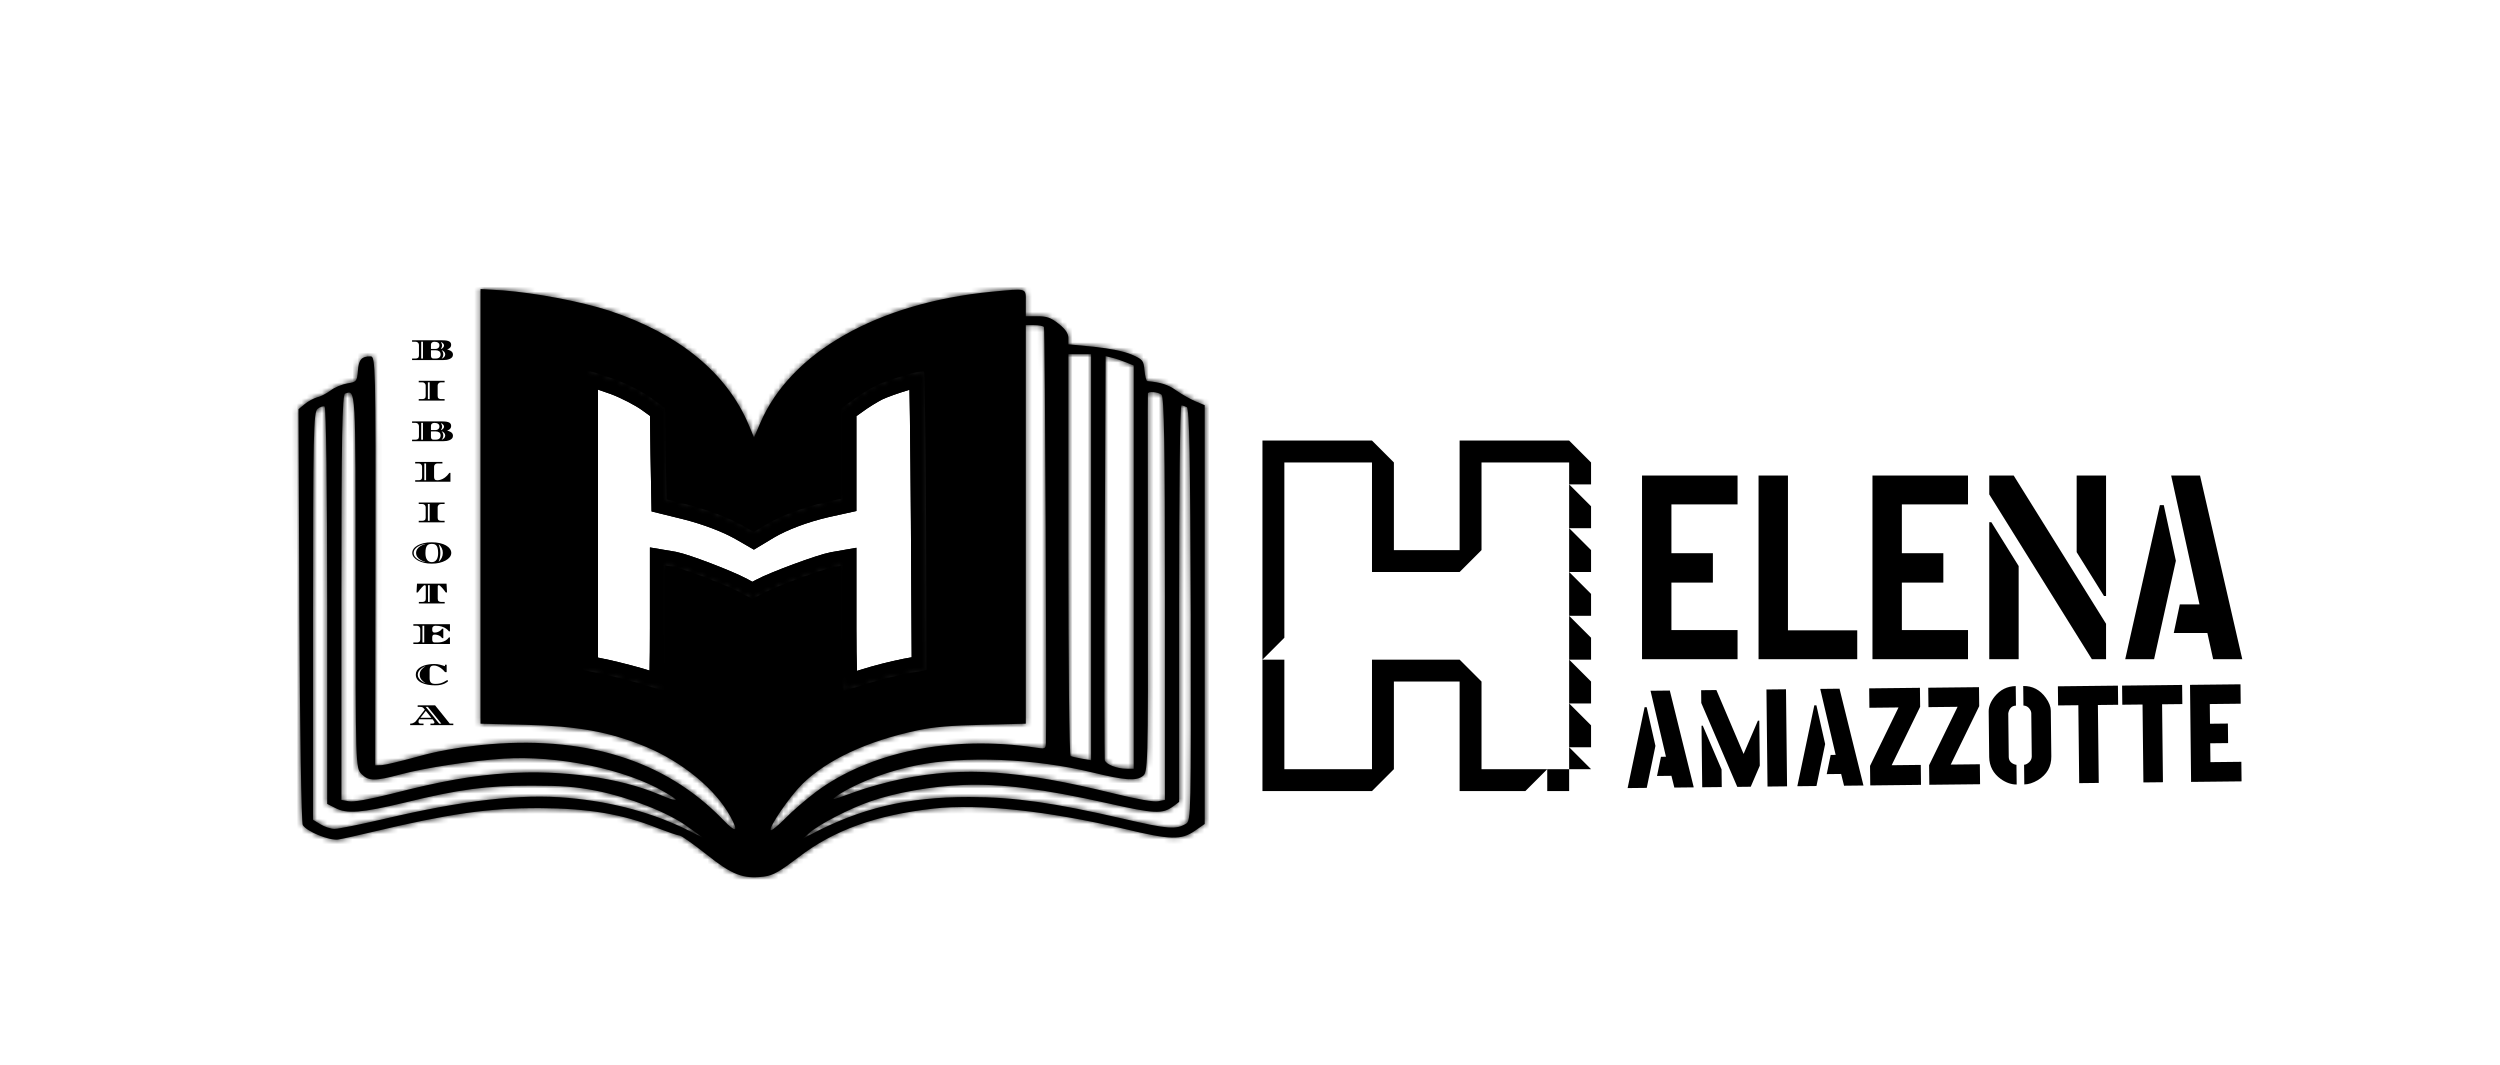 <svg width="493" height="210" viewBox="0 0 493 210" fill="none" xmlns="http://www.w3.org/2000/svg">
<mask id="path-1-inside-1_212_4" fill="white">
<path d="M94.762 99.855V142.709L103.611 142.929C113.915 143.193 120.075 144.292 127.187 147.193C134.467 150.182 141.075 155.588 144.043 161.038C145.723 164.115 145.163 164.335 142.587 161.653C131.107 149.786 115.035 144.863 94.762 146.929C90.002 147.456 85.97 148.16 82.162 149.259C79.082 150.094 76.002 150.841 75.274 150.885L73.986 150.929L74.042 110.579C74.098 72.164 74.042 70.274 73.09 70.274C71.298 70.274 70.738 70.889 70.57 73.131C70.402 75.197 70.29 75.329 68.554 75.592C67.49 75.768 65.978 76.383 65.194 76.999C64.354 77.614 63.178 78.23 62.506 78.361C61.89 78.537 60.77 79.109 60.098 79.68L58.866 80.691L59.034 121.304C59.146 143.632 59.426 162.269 59.706 162.708C60.49 163.983 64.914 165.785 66.65 165.565C67.49 165.433 70.458 164.774 73.202 164.115C88.714 160.423 96.442 159.324 106.523 159.368C115.987 159.412 122.819 160.555 129.483 163.236C131.667 164.071 133.683 164.774 134.019 164.774C134.355 164.774 136.707 166.444 139.283 168.466C144.323 172.51 146.563 173.389 150.651 172.862C152.443 172.642 153.731 171.895 157.54 168.994C164.484 163.675 172.772 160.73 184.084 159.456C193.044 158.445 206.596 159.895 221.717 163.456C230.845 165.653 232.917 165.697 235.605 163.851L237.565 162.489V121.172V79.9L235.773 79.153C234.821 78.757 233.085 77.79 231.965 76.999C230.285 75.812 228.941 75.416 226.253 75.153C226.029 75.109 225.805 74.186 225.693 73.043C225.525 71.065 225.357 70.889 223.173 69.922C221.605 69.263 218.973 68.736 215.725 68.384L210.685 67.9V66.626C210.685 65.747 210.069 64.868 208.78 63.857C207.212 62.626 206.428 62.362 204.58 62.362H202.284V59.725C202.284 56.692 202.788 56.868 195.564 57.527C173.052 59.725 155.915 69.439 149.923 83.416L148.691 86.273L147.683 83.856C143.371 73.57 133.963 65.835 120.131 61.264C114.587 59.461 105.571 57.747 99.13 57.264L94.762 57V99.855ZM205.868 64.472C206.092 64.736 206.428 141.918 206.26 146.489C206.204 147.676 206.148 147.72 204.132 147.412C187.612 144.951 171.54 148.248 160.9 156.159C158.94 157.654 156.195 159.983 154.851 161.39C153.451 162.796 152.163 163.851 151.995 163.719C151.491 163.28 155.635 157.17 158.212 154.621C163.084 149.83 170.98 146.138 180.948 144.028C183.972 143.369 187.668 143.061 193.772 142.929L202.284 142.709V103.415V64.121H203.908C204.86 64.121 205.7 64.296 205.868 64.472ZM215.165 109.876V149.918L213.373 149.61C212.365 149.434 211.357 149.215 211.133 149.083C210.853 148.995 210.685 131.106 210.685 109.349V69.834H212.925H215.165V109.876ZM222.053 71.461L223.565 72.076V111.81V151.588H222.165C220.261 151.588 218.077 150.753 217.853 149.874C217.797 149.478 217.741 131.413 217.853 109.7L218.021 70.23L219.253 70.538C219.925 70.669 221.157 71.109 222.053 71.461ZM121.475 74.889C123.715 75.724 126.795 77.306 128.363 78.449L131.163 80.471L131.275 89.482L131.443 98.492L135.363 99.459C139.731 100.558 143.931 102.184 146.731 103.811L148.635 104.909L151.043 103.459C154.011 101.701 158.324 100.074 162.692 99.064L165.884 98.36V89.438V80.515L168.292 78.801C169.58 77.834 171.54 76.647 172.66 76.076C175.236 74.845 182.012 72.823 182.236 73.263C182.348 73.439 182.516 86.757 182.628 102.844L182.796 132.117L178.708 132.864C176.412 133.303 172.828 134.226 170.644 134.93C168.516 135.633 166.556 136.204 166.332 136.204C166.052 136.204 165.884 130.666 165.884 123.897V111.59L164.372 111.854C162.188 112.25 153.003 115.634 150.483 116.997L148.355 118.139L145.947 116.821C143.147 115.326 134.971 112.206 132.731 111.766L131.163 111.502V123.853C131.163 130.666 131.051 136.204 130.883 136.204C130.715 136.204 129.147 135.721 127.355 135.149C125.619 134.578 122.091 133.655 119.571 133.084L114.923 132.117V102.492V72.867L116.211 73.131C116.883 73.307 119.291 74.098 121.475 74.889ZM70.122 114.403C70.122 151.236 70.122 151.456 71.298 152.643C72.698 154.049 73.874 154.093 79.082 152.687C83.842 151.412 93.082 150.006 99.242 149.61C109.939 148.907 123.323 151.676 130.995 156.159C134.411 158.137 133.963 158.313 129.931 156.643C122.091 153.346 110.947 151.808 100.25 152.467C93.306 152.907 87.09 154.006 77.29 156.511C72.53 157.698 69.73 158.181 68.778 158.005L67.322 157.742V117.788C67.322 86.229 67.49 77.79 68.05 77.614C70.178 76.911 70.122 76.032 70.122 114.403ZM229.053 77.834C229.557 78.23 229.725 87.767 229.725 118.051V157.742L228.381 158.005C227.541 158.181 224.293 157.61 219.813 156.511C200.884 151.852 190.244 151.105 177.812 153.61C175.012 154.181 170.868 155.324 168.628 156.159C166.388 156.994 164.428 157.654 164.372 157.566C164.26 157.478 165.044 156.906 166.052 156.291C169.916 154.006 175.404 151.984 180.724 150.929C190.3 148.995 204.076 149.566 215.445 152.335C221.829 153.874 223.957 154.049 225.301 153.082C226.365 152.335 226.421 151.676 226.365 115.151C226.365 94.712 226.309 77.834 226.365 77.614C226.365 77.131 228.325 77.263 229.053 77.834ZM64.522 119.458V158.533L66.09 159.324C68.386 160.555 71.354 160.291 79.642 158.313C90.562 155.632 95.994 154.929 104.843 154.929C110.779 154.929 113.467 155.148 117.387 155.896C124.107 157.214 131.835 160.247 135.643 163.06L138.723 165.258L136.203 163.983C129.147 160.379 120.971 158.137 112.067 157.346C102.658 156.511 91.514 157.786 75.61 161.522C71.074 162.576 66.762 163.456 65.978 163.456C65.25 163.456 64.018 163.06 63.178 162.532L61.722 161.653V121.48C61.722 85.482 61.834 81.262 62.618 80.647C63.066 80.251 63.738 80.032 64.018 80.163C64.298 80.339 64.522 96.207 64.522 119.458ZM234.037 80.295C234.541 80.559 234.709 90.229 234.821 121.26C234.877 160.379 234.877 161.873 233.869 162.445C231.853 163.631 230.341 163.499 221.605 161.478C207.884 158.313 200.044 157.17 191.084 157.17C178.876 157.17 169.692 159.368 159.724 164.642L158.324 165.389L159.724 164.159C161.572 162.532 167.62 159.412 171.596 158.049C176.636 156.291 183.636 155.06 189.964 154.797C197.356 154.489 205.812 155.588 218.413 158.401C227.765 160.511 229.221 160.555 231.349 159.016L232.525 158.137V119.062C232.525 97.525 232.693 79.944 232.973 79.944C233.197 79.944 233.645 80.12 234.037 80.295Z"/>
<path d="M121.475 74.889C123.715 75.724 126.795 77.306 128.363 78.449L131.163 80.471L131.275 89.482L131.443 98.492L135.363 99.459C139.731 100.558 143.931 102.184 146.731 103.811L148.635 104.909L151.043 103.459C154.011 101.701 158.324 100.074 162.692 99.064L165.884 98.36V89.438V80.515L168.292 78.801C169.58 77.834 171.54 76.647 172.66 76.076C175.236 74.845 182.012 72.823 182.236 73.263C182.348 73.439 182.516 86.757 182.628 102.844L182.796 132.117L178.708 132.864C176.412 133.303 172.828 134.226 170.644 134.93C168.516 135.633 166.556 136.204 166.332 136.204C166.052 136.204 165.884 130.666 165.884 123.897V111.59L164.372 111.854C162.188 112.25 153.003 115.634 150.483 116.997L148.355 118.139L145.947 116.821C143.147 115.326 134.971 112.206 132.731 111.766L131.163 111.502V123.853C131.163 130.666 131.051 136.204 130.883 136.204C130.715 136.204 129.147 135.721 127.355 135.149C125.619 134.578 122.091 133.655 119.571 133.084L114.923 132.117V102.492V72.867L116.211 73.131C116.883 73.307 119.291 74.098 121.475 74.889Z"/>
</mask>
<path d="M94.762 99.855V142.709L103.611 142.929C113.915 143.193 120.075 144.292 127.187 147.193C134.467 150.182 141.075 155.588 144.043 161.038C145.723 164.115 145.163 164.335 142.587 161.653C131.107 149.786 115.035 144.863 94.762 146.929C90.002 147.456 85.97 148.16 82.162 149.259C79.082 150.094 76.002 150.841 75.274 150.885L73.986 150.929L74.042 110.579C74.098 72.164 74.042 70.274 73.09 70.274C71.298 70.274 70.738 70.889 70.57 73.131C70.402 75.197 70.29 75.329 68.554 75.592C67.49 75.768 65.978 76.383 65.194 76.999C64.354 77.614 63.178 78.23 62.506 78.361C61.89 78.537 60.77 79.109 60.098 79.68L58.866 80.691L59.034 121.304C59.146 143.632 59.426 162.269 59.706 162.708C60.49 163.983 64.914 165.785 66.65 165.565C67.49 165.433 70.458 164.774 73.202 164.115C88.714 160.423 96.442 159.324 106.523 159.368C115.987 159.412 122.819 160.555 129.483 163.236C131.667 164.071 133.683 164.774 134.019 164.774C134.355 164.774 136.707 166.444 139.283 168.466C144.323 172.51 146.563 173.389 150.651 172.862C152.443 172.642 153.731 171.895 157.54 168.994C164.484 163.675 172.772 160.73 184.084 159.456C193.044 158.445 206.596 159.895 221.717 163.456C230.845 165.653 232.917 165.697 235.605 163.851L237.565 162.489V121.172V79.9L235.773 79.153C234.821 78.757 233.085 77.79 231.965 76.999C230.285 75.812 228.941 75.416 226.253 75.153C226.029 75.109 225.805 74.186 225.693 73.043C225.525 71.065 225.357 70.889 223.173 69.922C221.605 69.263 218.973 68.736 215.725 68.384L210.685 67.9V66.626C210.685 65.747 210.069 64.868 208.78 63.857C207.212 62.626 206.428 62.362 204.58 62.362H202.284V59.725C202.284 56.692 202.788 56.868 195.564 57.527C173.052 59.725 155.915 69.439 149.923 83.416L148.691 86.273L147.683 83.856C143.371 73.57 133.963 65.835 120.131 61.264C114.587 59.461 105.571 57.747 99.13 57.264L94.762 57V99.855ZM205.868 64.472C206.092 64.736 206.428 141.918 206.26 146.489C206.204 147.676 206.148 147.72 204.132 147.412C187.612 144.951 171.54 148.248 160.9 156.159C158.94 157.654 156.195 159.983 154.851 161.39C153.451 162.796 152.163 163.851 151.995 163.719C151.491 163.28 155.635 157.17 158.212 154.621C163.084 149.83 170.98 146.138 180.948 144.028C183.972 143.369 187.668 143.061 193.772 142.929L202.284 142.709V103.415V64.121H203.908C204.86 64.121 205.7 64.296 205.868 64.472ZM215.165 109.876V149.918L213.373 149.61C212.365 149.434 211.357 149.215 211.133 149.083C210.853 148.995 210.685 131.106 210.685 109.349V69.834H212.925H215.165V109.876ZM222.053 71.461L223.565 72.076V111.81V151.588H222.165C220.261 151.588 218.077 150.753 217.853 149.874C217.797 149.478 217.741 131.413 217.853 109.7L218.021 70.23L219.253 70.538C219.925 70.669 221.157 71.109 222.053 71.461ZM121.475 74.889C123.715 75.724 126.795 77.306 128.363 78.449L131.163 80.471L131.275 89.482L131.443 98.492L135.363 99.459C139.731 100.558 143.931 102.184 146.731 103.811L148.635 104.909L151.043 103.459C154.011 101.701 158.324 100.074 162.692 99.064L165.884 98.36V89.438V80.515L168.292 78.801C169.58 77.834 171.54 76.647 172.66 76.076C175.236 74.845 182.012 72.823 182.236 73.263C182.348 73.439 182.516 86.757 182.628 102.844L182.796 132.117L178.708 132.864C176.412 133.303 172.828 134.226 170.644 134.93C168.516 135.633 166.556 136.204 166.332 136.204C166.052 136.204 165.884 130.666 165.884 123.897V111.59L164.372 111.854C162.188 112.25 153.003 115.634 150.483 116.997L148.355 118.139L145.947 116.821C143.147 115.326 134.971 112.206 132.731 111.766L131.163 111.502V123.853C131.163 130.666 131.051 136.204 130.883 136.204C130.715 136.204 129.147 135.721 127.355 135.149C125.619 134.578 122.091 133.655 119.571 133.084L114.923 132.117V102.492V72.867L116.211 73.131C116.883 73.307 119.291 74.098 121.475 74.889ZM70.122 114.403C70.122 151.236 70.122 151.456 71.298 152.643C72.698 154.049 73.874 154.093 79.082 152.687C83.842 151.412 93.082 150.006 99.242 149.61C109.939 148.907 123.323 151.676 130.995 156.159C134.411 158.137 133.963 158.313 129.931 156.643C122.091 153.346 110.947 151.808 100.25 152.467C93.306 152.907 87.09 154.006 77.29 156.511C72.53 157.698 69.73 158.181 68.778 158.005L67.322 157.742V117.788C67.322 86.229 67.49 77.79 68.05 77.614C70.178 76.911 70.122 76.032 70.122 114.403ZM229.053 77.834C229.557 78.23 229.725 87.767 229.725 118.051V157.742L228.381 158.005C227.541 158.181 224.293 157.61 219.813 156.511C200.884 151.852 190.244 151.105 177.812 153.61C175.012 154.181 170.868 155.324 168.628 156.159C166.388 156.994 164.428 157.654 164.372 157.566C164.26 157.478 165.044 156.906 166.052 156.291C169.916 154.006 175.404 151.984 180.724 150.929C190.3 148.995 204.076 149.566 215.445 152.335C221.829 153.874 223.957 154.049 225.301 153.082C226.365 152.335 226.421 151.676 226.365 115.151C226.365 94.712 226.309 77.834 226.365 77.614C226.365 77.131 228.325 77.263 229.053 77.834ZM64.522 119.458V158.533L66.09 159.324C68.386 160.555 71.354 160.291 79.642 158.313C90.562 155.632 95.994 154.929 104.843 154.929C110.779 154.929 113.467 155.148 117.387 155.896C124.107 157.214 131.835 160.247 135.643 163.06L138.723 165.258L136.203 163.983C129.147 160.379 120.971 158.137 112.067 157.346C102.658 156.511 91.514 157.786 75.61 161.522C71.074 162.576 66.762 163.456 65.978 163.456C65.25 163.456 64.018 163.06 63.178 162.532L61.722 161.653V121.48C61.722 85.482 61.834 81.262 62.618 80.647C63.066 80.251 63.738 80.032 64.018 80.163C64.298 80.339 64.522 96.207 64.522 119.458ZM234.037 80.295C234.541 80.559 234.709 90.229 234.821 121.26C234.877 160.379 234.877 161.873 233.869 162.445C231.853 163.631 230.341 163.499 221.605 161.478C207.884 158.313 200.044 157.17 191.084 157.17C178.876 157.17 169.692 159.368 159.724 164.642L158.324 165.389L159.724 164.159C161.572 162.532 167.62 159.412 171.596 158.049C176.636 156.291 183.636 155.06 189.964 154.797C197.356 154.489 205.812 155.588 218.413 158.401C227.765 160.511 229.221 160.555 231.349 159.016L232.525 158.137V119.062C232.525 97.525 232.693 79.944 232.973 79.944C233.197 79.944 233.645 80.12 234.037 80.295Z" fill="black"/>
<path d="M94.762 99.855V142.709L103.611 142.929C113.915 143.193 120.075 144.292 127.187 147.193C134.467 150.182 141.075 155.588 144.043 161.038C145.723 164.115 145.163 164.335 142.587 161.653C131.107 149.786 115.035 144.863 94.762 146.929C90.002 147.456 85.97 148.16 82.162 149.259C79.082 150.094 76.002 150.841 75.274 150.885L73.986 150.929L74.042 110.579C74.098 72.164 74.042 70.274 73.09 70.274C71.298 70.274 70.738 70.889 70.57 73.131C70.402 75.197 70.29 75.329 68.554 75.592C67.49 75.768 65.978 76.383 65.194 76.999C64.354 77.614 63.178 78.23 62.506 78.361C61.89 78.537 60.77 79.109 60.098 79.68L58.866 80.691L59.034 121.304C59.146 143.632 59.426 162.269 59.706 162.708C60.49 163.983 64.914 165.785 66.65 165.565C67.49 165.433 70.458 164.774 73.202 164.115C88.714 160.423 96.442 159.324 106.523 159.368C115.987 159.412 122.819 160.555 129.483 163.236C131.667 164.071 133.683 164.774 134.019 164.774C134.355 164.774 136.707 166.444 139.283 168.466C144.323 172.51 146.563 173.389 150.651 172.862C152.443 172.642 153.731 171.895 157.54 168.994C164.484 163.675 172.772 160.73 184.084 159.456C193.044 158.445 206.596 159.895 221.717 163.456C230.845 165.653 232.917 165.697 235.605 163.851L237.565 162.489V121.172V79.9L235.773 79.153C234.821 78.757 233.085 77.79 231.965 76.999C230.285 75.812 228.941 75.416 226.253 75.153C226.029 75.109 225.805 74.186 225.693 73.043C225.525 71.065 225.357 70.889 223.173 69.922C221.605 69.263 218.973 68.736 215.725 68.384L210.685 67.9V66.626C210.685 65.747 210.069 64.868 208.78 63.857C207.212 62.626 206.428 62.362 204.58 62.362H202.284V59.725C202.284 56.692 202.788 56.868 195.564 57.527C173.052 59.725 155.915 69.439 149.923 83.416L148.691 86.273L147.683 83.856C143.371 73.57 133.963 65.835 120.131 61.264C114.587 59.461 105.571 57.747 99.13 57.264L94.762 57V99.855ZM205.868 64.472C206.092 64.736 206.428 141.918 206.26 146.489C206.204 147.676 206.148 147.72 204.132 147.412C187.612 144.951 171.54 148.248 160.9 156.159C158.94 157.654 156.195 159.983 154.851 161.39C153.451 162.796 152.163 163.851 151.995 163.719C151.491 163.28 155.635 157.17 158.212 154.621C163.084 149.83 170.98 146.138 180.948 144.028C183.972 143.369 187.668 143.061 193.772 142.929L202.284 142.709V103.415V64.121H203.908C204.86 64.121 205.7 64.296 205.868 64.472ZM215.165 109.876V149.918L213.373 149.61C212.365 149.434 211.357 149.215 211.133 149.083C210.853 148.995 210.685 131.106 210.685 109.349V69.834H212.925H215.165V109.876ZM222.053 71.461L223.565 72.076V111.81V151.588H222.165C220.261 151.588 218.077 150.753 217.853 149.874C217.797 149.478 217.741 131.413 217.853 109.7L218.021 70.23L219.253 70.538C219.925 70.669 221.157 71.109 222.053 71.461ZM121.475 74.889C123.715 75.724 126.795 77.306 128.363 78.449L131.163 80.471L131.275 89.482L131.443 98.492L135.363 99.459C139.731 100.558 143.931 102.184 146.731 103.811L148.635 104.909L151.043 103.459C154.011 101.701 158.324 100.074 162.692 99.064L165.884 98.36V89.438V80.515L168.292 78.801C169.58 77.834 171.54 76.647 172.66 76.076C175.236 74.845 182.012 72.823 182.236 73.263C182.348 73.439 182.516 86.757 182.628 102.844L182.796 132.117L178.708 132.864C176.412 133.303 172.828 134.226 170.644 134.93C168.516 135.633 166.556 136.204 166.332 136.204C166.052 136.204 165.884 130.666 165.884 123.897V111.59L164.372 111.854C162.188 112.25 153.003 115.634 150.483 116.997L148.355 118.139L145.947 116.821C143.147 115.326 134.971 112.206 132.731 111.766L131.163 111.502V123.853C131.163 130.666 131.051 136.204 130.883 136.204C130.715 136.204 129.147 135.721 127.355 135.149C125.619 134.578 122.091 133.655 119.571 133.084L114.923 132.117V102.492V72.867L116.211 73.131C116.883 73.307 119.291 74.098 121.475 74.889ZM70.122 114.403C70.122 151.236 70.122 151.456 71.298 152.643C72.698 154.049 73.874 154.093 79.082 152.687C83.842 151.412 93.082 150.006 99.242 149.61C109.939 148.907 123.323 151.676 130.995 156.159C134.411 158.137 133.963 158.313 129.931 156.643C122.091 153.346 110.947 151.808 100.25 152.467C93.306 152.907 87.09 154.006 77.29 156.511C72.53 157.698 69.73 158.181 68.778 158.005L67.322 157.742V117.788C67.322 86.229 67.49 77.79 68.05 77.614C70.178 76.911 70.122 76.032 70.122 114.403ZM229.053 77.834C229.557 78.23 229.725 87.767 229.725 118.051V157.742L228.381 158.005C227.541 158.181 224.293 157.61 219.813 156.511C200.884 151.852 190.244 151.105 177.812 153.61C175.012 154.181 170.868 155.324 168.628 156.159C166.388 156.994 164.428 157.654 164.372 157.566C164.26 157.478 165.044 156.906 166.052 156.291C169.916 154.006 175.404 151.984 180.724 150.929C190.3 148.995 204.076 149.566 215.445 152.335C221.829 153.874 223.957 154.049 225.301 153.082C226.365 152.335 226.421 151.676 226.365 115.151C226.365 94.712 226.309 77.834 226.365 77.614C226.365 77.131 228.325 77.263 229.053 77.834ZM64.522 119.458V158.533L66.09 159.324C68.386 160.555 71.354 160.291 79.642 158.313C90.562 155.632 95.994 154.929 104.843 154.929C110.779 154.929 113.467 155.148 117.387 155.896C124.107 157.214 131.835 160.247 135.643 163.06L138.723 165.258L136.203 163.983C129.147 160.379 120.971 158.137 112.067 157.346C102.658 156.511 91.514 157.786 75.61 161.522C71.074 162.576 66.762 163.456 65.978 163.456C65.25 163.456 64.018 163.06 63.178 162.532L61.722 161.653V121.48C61.722 85.482 61.834 81.262 62.618 80.647C63.066 80.251 63.738 80.032 64.018 80.163C64.298 80.339 64.522 96.207 64.522 119.458ZM234.037 80.295C234.541 80.559 234.709 90.229 234.821 121.26C234.877 160.379 234.877 161.873 233.869 162.445C231.853 163.631 230.341 163.499 221.605 161.478C207.884 158.313 200.044 157.17 191.084 157.17C178.876 157.17 169.692 159.368 159.724 164.642L158.324 165.389L159.724 164.159C161.572 162.532 167.62 159.412 171.596 158.049C176.636 156.291 183.636 155.06 189.964 154.797C197.356 154.489 205.812 155.588 218.413 158.401C227.765 160.511 229.221 160.555 231.349 159.016L232.525 158.137V119.062C232.525 97.525 232.693 79.944 232.973 79.944C233.197 79.944 233.645 80.12 234.037 80.295Z" stroke="black" stroke-width="6" mask="url(#path-1-inside-1_212_4)"/>
<path d="M121.475 74.889C123.715 75.724 126.795 77.306 128.363 78.449L131.163 80.471L131.275 89.482L131.443 98.492L135.363 99.459C139.731 100.558 143.931 102.184 146.731 103.811L148.635 104.909L151.043 103.459C154.011 101.701 158.324 100.074 162.692 99.064L165.884 98.36V89.438V80.515L168.292 78.801C169.58 77.834 171.54 76.647 172.66 76.076C175.236 74.845 182.012 72.823 182.236 73.263C182.348 73.439 182.516 86.757 182.628 102.844L182.796 132.117L178.708 132.864C176.412 133.303 172.828 134.226 170.644 134.93C168.516 135.633 166.556 136.204 166.332 136.204C166.052 136.204 165.884 130.666 165.884 123.897V111.59L164.372 111.854C162.188 112.25 153.003 115.634 150.483 116.997L148.355 118.139L145.947 116.821C143.147 115.326 134.971 112.206 132.731 111.766L131.163 111.502V123.853C131.163 130.666 131.051 136.204 130.883 136.204C130.715 136.204 129.147 135.721 127.355 135.149C125.619 134.578 122.091 133.655 119.571 133.084L114.923 132.117V102.492V72.867L116.211 73.131C116.883 73.307 119.291 74.098 121.475 74.889Z" stroke="black" stroke-width="6" mask="url(#path-1-inside-1_212_4)"/>
<path d="M81.26 71V70.699H81.996C82.168 70.699 82.315 70.655 82.436 70.566C82.558 70.473 82.618 70.312 82.618 70.083V68.025C82.618 67.857 82.558 67.71 82.436 67.584C82.315 67.458 82.168 67.395 81.996 67.395H81.26V67.094H86.882C87.171 67.094 87.442 67.103 87.694 67.122C87.945 67.136 88.167 67.173 88.359 67.234C88.55 67.29 88.699 67.381 88.806 67.507C88.914 67.628 88.968 67.794 88.968 68.004C88.968 68.191 88.921 68.347 88.828 68.473C88.734 68.594 88.627 68.69 88.505 68.76C88.384 68.825 88.284 68.872 88.204 68.9V68.928C88.284 68.942 88.384 68.97 88.505 69.012C88.632 69.054 88.757 69.115 88.883 69.194C89.01 69.269 89.115 69.367 89.198 69.488C89.282 69.609 89.325 69.759 89.325 69.936C89.325 70.151 89.261 70.328 89.135 70.468C89.014 70.603 88.856 70.711 88.659 70.79C88.468 70.869 88.265 70.925 88.05 70.958C87.841 70.986 87.649 71 87.477 71H81.26ZM83.059 70.699H83.409V67.395H83.059V70.699ZM84.984 68.809H85.894C86.011 68.809 86.128 68.786 86.245 68.739C86.361 68.688 86.459 68.611 86.538 68.508C86.618 68.401 86.657 68.265 86.657 68.102C86.657 67.873 86.571 67.698 86.398 67.577C86.226 67.456 85.981 67.395 85.663 67.395C85.454 67.395 85.288 67.446 85.166 67.549C85.045 67.652 84.984 67.789 84.984 67.962V68.809ZM86.98 68.83C87.143 68.765 87.281 68.667 87.392 68.536C87.509 68.405 87.567 68.272 87.567 68.137C87.567 68.002 87.509 67.869 87.392 67.738C87.281 67.607 87.143 67.512 86.98 67.451L86.951 67.472C87.017 67.565 87.07 67.67 87.112 67.787C87.159 67.899 87.183 68.016 87.183 68.137C87.183 68.254 87.159 68.37 87.112 68.487C87.07 68.604 87.017 68.709 86.951 68.802L86.98 68.83ZM87.133 70.72C87.334 70.641 87.495 70.526 87.617 70.377C87.738 70.223 87.799 70.06 87.799 69.887C87.799 69.714 87.738 69.551 87.617 69.397C87.495 69.243 87.334 69.129 87.133 69.054L87.112 69.082C87.206 69.185 87.281 69.306 87.337 69.446C87.392 69.586 87.421 69.733 87.421 69.887C87.421 70.041 87.392 70.188 87.337 70.328C87.281 70.468 87.206 70.589 87.112 70.692L87.133 70.72ZM85.46 70.699H86.007C86.137 70.699 86.27 70.676 86.406 70.629C86.541 70.582 86.655 70.501 86.749 70.384C86.842 70.263 86.888 70.097 86.888 69.887C86.888 69.598 86.795 69.39 86.609 69.264C86.427 69.138 86.205 69.075 85.944 69.075H84.984V70.111C84.984 70.284 85.019 70.426 85.09 70.538C85.159 70.645 85.283 70.699 85.46 70.699ZM82.573 79V78.699H83.315C83.488 78.699 83.635 78.655 83.756 78.566C83.882 78.473 83.945 78.312 83.945 78.083V76.025C83.945 75.857 83.882 75.71 83.756 75.584C83.635 75.458 83.488 75.395 83.315 75.395H82.573V75.094H87.676V75.395H86.934C86.761 75.395 86.612 75.458 86.486 75.584C86.365 75.71 86.304 75.857 86.304 76.025V78.083C86.304 78.312 86.365 78.473 86.486 78.566C86.612 78.655 86.761 78.699 86.934 78.699H87.676V79H82.573ZM84.379 78.699H84.736V75.395H84.379V78.699ZM81.26 87V86.699H81.996C82.168 86.699 82.315 86.655 82.436 86.566C82.558 86.473 82.618 86.312 82.618 86.083V84.025C82.618 83.857 82.558 83.71 82.436 83.584C82.315 83.458 82.168 83.395 81.996 83.395H81.26V83.094H86.882C87.171 83.094 87.442 83.103 87.694 83.122C87.945 83.136 88.167 83.173 88.359 83.234C88.55 83.29 88.699 83.381 88.806 83.507C88.914 83.628 88.968 83.794 88.968 84.004C88.968 84.191 88.921 84.347 88.828 84.473C88.734 84.594 88.627 84.69 88.505 84.76C88.384 84.825 88.284 84.872 88.204 84.9V84.928C88.284 84.942 88.384 84.97 88.505 85.012C88.632 85.054 88.757 85.115 88.883 85.194C89.01 85.269 89.115 85.367 89.198 85.488C89.282 85.609 89.325 85.759 89.325 85.936C89.325 86.151 89.261 86.328 89.135 86.468C89.014 86.603 88.856 86.711 88.659 86.79C88.468 86.869 88.265 86.925 88.05 86.958C87.841 86.986 87.649 87 87.477 87H81.26ZM83.059 86.699H83.409V83.395H83.059V86.699ZM84.984 84.809H85.894C86.011 84.809 86.128 84.786 86.245 84.739C86.361 84.688 86.459 84.611 86.538 84.508C86.618 84.401 86.657 84.265 86.657 84.102C86.657 83.873 86.571 83.698 86.398 83.577C86.226 83.456 85.981 83.395 85.663 83.395C85.454 83.395 85.288 83.446 85.166 83.549C85.045 83.652 84.984 83.789 84.984 83.962V84.809ZM86.98 84.83C87.143 84.765 87.281 84.667 87.392 84.536C87.509 84.405 87.567 84.272 87.567 84.137C87.567 84.002 87.509 83.869 87.392 83.738C87.281 83.607 87.143 83.512 86.98 83.451L86.951 83.472C87.017 83.565 87.07 83.67 87.112 83.787C87.159 83.899 87.183 84.016 87.183 84.137C87.183 84.254 87.159 84.37 87.112 84.487C87.07 84.604 87.017 84.709 86.951 84.802L86.98 84.83ZM87.133 86.72C87.334 86.641 87.495 86.526 87.617 86.377C87.738 86.223 87.799 86.06 87.799 85.887C87.799 85.714 87.738 85.551 87.617 85.397C87.495 85.243 87.334 85.129 87.133 85.054L87.112 85.082C87.206 85.185 87.281 85.306 87.337 85.446C87.392 85.586 87.421 85.733 87.421 85.887C87.421 86.041 87.392 86.188 87.337 86.328C87.281 86.468 87.206 86.589 87.112 86.692L87.133 86.72ZM85.46 86.699H86.007C86.137 86.699 86.27 86.676 86.406 86.629C86.541 86.582 86.655 86.501 86.749 86.384C86.842 86.263 86.888 86.097 86.888 85.887C86.888 85.598 86.795 85.39 86.609 85.264C86.427 85.138 86.205 85.075 85.944 85.075H84.984V86.111C84.984 86.284 85.019 86.426 85.09 86.538C85.159 86.645 85.283 86.699 85.46 86.699ZM81.876 95V94.699H82.611C82.783 94.699 82.93 94.655 83.052 94.566C83.173 94.473 83.234 94.312 83.234 94.083V92.025C83.234 91.857 83.173 91.71 83.052 91.584C82.93 91.458 82.783 91.395 82.611 91.395H81.876V91.094H87.245V91.395H86.23C86.057 91.395 85.908 91.458 85.782 91.584C85.66 91.71 85.6 91.857 85.6 92.025V94.083C85.6 94.251 85.642 94.398 85.726 94.524C85.814 94.645 85.982 94.706 86.23 94.706C86.426 94.706 86.654 94.669 86.916 94.594C87.177 94.519 87.452 94.377 87.742 94.167C88.036 93.957 88.325 93.651 88.61 93.25H88.827V95H81.876ZM83.675 94.699H84.025V91.395H83.675V94.699ZM82.573 103V102.699H83.315C83.488 102.699 83.635 102.655 83.756 102.566C83.882 102.473 83.945 102.312 83.945 102.083V100.025C83.945 99.857 83.882 99.71 83.756 99.584C83.635 99.458 83.488 99.395 83.315 99.395H82.573V99.094H87.676V99.395H86.934C86.761 99.395 86.612 99.458 86.486 99.584C86.365 99.71 86.304 99.857 86.304 100.025V102.083C86.304 102.312 86.365 102.473 86.486 102.566C86.612 102.655 86.761 102.699 86.934 102.699H87.676V103H82.573ZM84.379 102.699H84.736V99.395H84.379V102.699ZM85.147 111.154C84.615 111.154 84.115 111.1 83.648 110.993C83.186 110.881 82.778 110.729 82.424 110.538C82.073 110.342 81.798 110.118 81.597 109.866C81.397 109.609 81.296 109.334 81.296 109.04C81.296 108.751 81.385 108.48 81.562 108.228C81.745 107.971 82.004 107.747 82.34 107.556C82.675 107.365 83.079 107.215 83.55 107.108C84.026 106.996 84.558 106.94 85.147 106.94C85.734 106.94 86.264 106.996 86.736 107.108C87.212 107.215 87.615 107.365 87.947 107.556C88.282 107.747 88.539 107.971 88.716 108.228C88.898 108.48 88.99 108.751 88.99 109.04C88.99 109.334 88.889 109.609 88.689 109.866C88.493 110.118 88.217 110.342 87.862 110.538C87.513 110.729 87.104 110.881 86.638 110.993C86.175 111.1 85.678 111.154 85.147 111.154ZM83.831 110.846L83.844 110.797C83.499 110.704 83.191 110.573 82.921 110.405C82.65 110.237 82.438 110.039 82.284 109.81C82.129 109.577 82.052 109.322 82.052 109.047C82.052 108.762 82.129 108.506 82.284 108.277C82.438 108.048 82.65 107.85 82.921 107.682C83.191 107.514 83.501 107.383 83.852 107.29L83.838 107.248C83.399 107.337 83.009 107.467 82.668 107.64C82.328 107.813 82.059 108.018 81.864 108.256C81.672 108.489 81.576 108.751 81.576 109.04C81.576 109.329 81.672 109.593 81.864 109.831C82.059 110.069 82.326 110.274 82.662 110.447C83.002 110.62 83.392 110.753 83.831 110.846ZM85.147 110.853C85.543 110.853 85.851 110.701 86.07 110.398C86.29 110.095 86.4 109.647 86.4 109.054C86.4 108.657 86.362 108.326 86.287 108.06C86.218 107.789 86.091 107.586 85.909 107.451C85.732 107.316 85.478 107.248 85.147 107.248C84.82 107.248 84.566 107.316 84.383 107.451C84.201 107.586 84.073 107.789 83.999 108.06C83.928 108.326 83.894 108.657 83.894 109.054C83.894 109.647 84.003 110.095 84.222 110.398C84.442 110.701 84.75 110.853 85.147 110.853ZM86.532 110.755C86.775 110.55 86.966 110.3 87.106 110.006C87.251 109.707 87.323 109.385 87.323 109.04C87.323 108.699 87.254 108.382 87.114 108.088C86.974 107.794 86.782 107.544 86.54 107.339L86.511 107.36C86.614 107.617 86.694 107.887 86.749 108.172C86.81 108.452 86.841 108.744 86.841 109.047C86.841 109.346 86.81 109.637 86.749 109.922C86.694 110.202 86.612 110.473 86.504 110.734L86.532 110.755ZM82.597 119V118.699H83.339C83.512 118.699 83.659 118.652 83.78 118.559C83.901 118.466 83.962 118.305 83.962 118.076V115.668C83.962 115.589 83.946 115.523 83.913 115.472C83.885 115.421 83.836 115.395 83.766 115.395C83.691 115.395 83.596 115.444 83.479 115.542C83.367 115.635 83.248 115.754 83.122 115.899C82.996 116.039 82.877 116.181 82.765 116.326C82.653 116.471 82.562 116.592 82.492 116.69C82.422 116.783 82.387 116.83 82.387 116.83H82.135L82.233 115.094H88.057L88.155 116.83H87.903C87.903 116.83 87.868 116.783 87.798 116.69C87.728 116.592 87.637 116.471 87.525 116.326C87.413 116.181 87.294 116.039 87.168 115.899C87.042 115.754 86.921 115.635 86.804 115.542C86.692 115.444 86.601 115.395 86.531 115.395C86.456 115.395 86.403 115.421 86.37 115.472C86.337 115.523 86.321 115.589 86.321 115.668V118.076C86.321 118.305 86.382 118.466 86.503 118.559C86.629 118.652 86.778 118.699 86.951 118.699H87.693V119H82.597ZM84.403 118.699H84.746V115.395H84.403V118.699ZM81.513 127V126.699H82.248C82.426 126.699 82.573 126.655 82.689 126.566C82.811 126.473 82.871 126.312 82.871 126.083V124.018C82.871 123.85 82.811 123.705 82.689 123.584C82.573 123.458 82.426 123.395 82.248 123.395H81.513V123.094H88.73V124.494H88.527C88.401 124.321 88.224 124.151 87.995 123.983C87.771 123.815 87.484 123.675 87.134 123.563C86.789 123.451 86.371 123.395 85.881 123.395C85.681 123.395 85.522 123.449 85.405 123.556C85.293 123.659 85.237 123.792 85.237 123.955V124.235C85.237 124.356 85.27 124.473 85.335 124.585C85.401 124.692 85.534 124.746 85.734 124.746C85.907 124.746 86.091 124.713 86.287 124.648C86.483 124.578 86.661 124.485 86.819 124.368C86.983 124.251 87.097 124.125 87.162 123.99H87.421V125.838H87.162C87.097 125.689 86.983 125.563 86.819 125.46C86.661 125.353 86.483 125.273 86.287 125.222C86.091 125.166 85.907 125.138 85.734 125.138C85.534 125.138 85.401 125.192 85.335 125.299C85.27 125.406 85.237 125.523 85.237 125.649V126.118C85.237 126.291 85.272 126.431 85.342 126.538C85.412 126.645 85.536 126.699 85.713 126.699H86.252C86.509 126.699 86.775 126.673 87.05 126.622C87.326 126.566 87.592 126.466 87.848 126.321C88.105 126.176 88.331 125.969 88.527 125.698H88.73V127H81.513ZM83.305 126.699H83.662V123.395H83.305V126.699ZM85.84 135.154C85.327 135.154 84.839 135.112 84.377 135.028C83.915 134.949 83.505 134.825 83.145 134.657C82.791 134.484 82.511 134.265 82.305 133.999C82.1 133.728 81.997 133.406 81.997 133.033C81.997 132.73 82.067 132.464 82.207 132.235C82.352 132.006 82.548 131.81 82.795 131.647C83.043 131.479 83.323 131.344 83.635 131.241C83.948 131.138 84.275 131.064 84.615 131.017C84.961 130.966 85.299 130.94 85.63 130.94C86.027 130.94 86.405 130.984 86.764 131.073C87.124 131.162 87.453 131.26 87.751 131.367V131.087H88.08V132.543H87.765C87.695 132.445 87.586 132.324 87.436 132.179C87.292 132.03 87.121 131.885 86.925 131.745C86.729 131.6 86.517 131.481 86.288 131.388C86.064 131.29 85.836 131.241 85.602 131.241C85.262 131.241 85.028 131.323 84.902 131.486C84.781 131.649 84.72 131.852 84.72 132.095V133.74C84.72 134.137 84.804 134.424 84.972 134.601C85.14 134.778 85.437 134.867 85.861 134.867C86.225 134.867 86.54 134.832 86.806 134.762C87.077 134.687 87.306 134.601 87.492 134.503C87.679 134.405 87.828 134.321 87.94 134.251C88.057 134.176 88.141 134.139 88.192 134.139C88.22 134.139 88.253 134.148 88.29 134.167C88.332 134.186 88.353 134.223 88.353 134.279C88.353 134.34 88.297 134.412 88.185 134.496C88.078 134.58 87.924 134.673 87.723 134.776C87.523 134.874 87.273 134.96 86.974 135.035C86.676 135.114 86.298 135.154 85.84 135.154ZM83.852 134.706L83.866 134.678C83.563 134.505 83.304 134.281 83.089 134.006C82.875 133.731 82.767 133.411 82.767 133.047C82.767 132.678 82.875 132.356 83.089 132.081C83.304 131.806 83.563 131.582 83.866 131.409L83.852 131.381C83.591 131.488 83.348 131.626 83.124 131.794C82.9 131.957 82.721 132.146 82.585 132.361C82.45 132.571 82.382 132.8 82.382 133.047C82.382 133.29 82.45 133.518 82.585 133.733C82.721 133.943 82.9 134.132 83.124 134.3C83.348 134.463 83.591 134.599 83.852 134.706ZM80.887 143V142.699C81.079 142.699 81.242 142.676 81.377 142.629C81.517 142.578 81.632 142.522 81.72 142.461C81.814 142.4 81.881 142.347 81.923 142.3C81.97 142.249 81.993 142.223 81.993 142.223L83.771 139.948L83.575 139.703C83.524 139.638 83.473 139.584 83.421 139.542C83.37 139.495 83.302 139.46 83.218 139.437C83.134 139.409 83.013 139.395 82.854 139.395H82.364V139.094H85.801L88.699 142.699H89.392V143H84.884V142.699H85.346C85.44 142.699 85.517 142.68 85.577 142.643C85.643 142.601 85.675 142.543 85.675 142.468C85.675 142.365 85.622 142.246 85.514 142.111L85.297 141.838H82.679C82.572 142.02 82.518 142.179 82.518 142.314C82.518 142.435 82.558 142.531 82.637 142.601C82.721 142.666 82.824 142.699 82.945 142.699H83.519V143H80.887ZM86.613 142.699H87.033L84.373 139.395H83.946L86.613 142.699ZM82.903 141.551H85.066L83.967 140.179L82.903 141.551Z" fill="black"/>
<path d="M309.436 104.16V95.52L313.756 99.84V104.16H309.436ZM309.436 112.8V104.16L313.756 108.48V112.8H309.436ZM248.956 130.08V86.88H270.556L274.876 91.2V108.48H287.836V86.88H309.436L313.756 91.2V95.52H309.436V91.2H292.156V108.48L287.836 112.8H270.556V91.2H253.276V125.76L248.956 130.08ZM309.436 121.44V112.8L313.756 117.12V121.44H309.436ZM309.436 130.08V121.44L313.756 125.76V130.08H309.436ZM309.436 138.72V130.08L313.756 134.4V138.72H309.436ZM309.436 147.36V138.72L313.756 143.04V147.36H309.436ZM248.956 156V130.08H253.276V151.68H270.556V130.08H287.836L292.156 134.4V151.68H305.116L300.796 156H287.836V134.4H274.876V151.68L270.556 156H248.956ZM309.436 151.68V147.36L313.756 151.68H309.436ZM305.116 156V151.68H309.436V156H305.116Z" fill="black"/>
<path d="M323.807 130V93.769H342.646V99.463H329.604V109.09H337.781V114.887H329.604V124.255H342.646V130H323.807ZM346.787 130V93.769H352.584V124.307H366.248V130H346.787ZM369.25 130V93.769H388.09V99.463H375.047V109.09H383.225V114.887H375.047V124.255H388.09V130H369.25ZM392.282 130V102.982H392.696L398.079 111.626V130H392.282ZM392.282 97.496V93.769H397.096L415.314 123.013V130H412.52L392.282 97.496ZM409.518 108.883V93.769H415.314V117.526H414.9L409.518 108.883ZM419.093 130L425.925 99.618H426.701L429.082 110.591L424.786 130H419.093ZM428.668 124.824L429.858 119.183H433.74L428.15 93.769H433.844L442.177 130H436.432L435.293 124.824H428.668Z" fill="black"/>
<g filter="url(#filter0_d_212_4)">
<path d="M320.965 151.41L324.317 135.458L324.727 135.454L326.452 143.092L324.738 151.369L320.965 151.41ZM326.763 149.022L327.542 145.24L328.526 145.229L325.484 132.219L329.285 132.177L334.007 151.267L330.179 151.309L329.607 148.991L326.763 149.022ZM335.675 151.249L335.541 139.109L335.788 139.106L339.492 147.734L339.53 151.207L335.675 151.249ZM335.492 134.625L335.464 132.109L338.472 132.077L343.834 144.679L346.66 138.112L346.933 138.109L347.031 146.995L345.245 151.144L342.593 151.173L335.492 134.625ZM348.553 151.108L348.343 131.968L352.198 131.926L352.409 151.066L348.553 151.108ZM354.432 151.043L357.784 135.092L358.194 135.087L359.919 142.725L358.205 151.002L354.432 151.043ZM360.23 148.656L361.009 144.873L361.993 144.863L358.951 131.852L362.752 131.811L367.474 150.901L363.646 150.943L363.074 148.624L360.23 148.656ZM368.814 150.886L368.771 147.031L374.387 135.511L368.645 135.574L368.603 131.746L378.61 131.637L378.651 135.383L373.036 146.902L378.778 146.839L378.821 150.776L368.814 150.886ZM380.462 150.758L380.419 146.903L386.035 135.384L380.293 135.447L380.251 131.619L390.258 131.509L390.299 135.255L384.684 146.774L390.425 146.711L390.469 150.649L380.462 150.758ZM392.269 145.297L392.17 136.301C392.16 135.335 392.559 134.346 393.368 133.335C394.447 132.01 395.825 131.33 397.502 131.293L397.545 135.148C396.797 135.175 396.31 135.599 396.082 136.422C396.047 136.55 396.03 136.642 396.03 136.696L396.125 145.254C396.133 146.002 396.549 146.508 397.372 146.772C397.5 146.807 397.591 146.824 397.646 146.824L397.689 150.706C396.65 150.718 395.607 150.355 394.559 149.619C393.071 148.542 392.307 147.101 392.269 145.297ZM399.192 150.69L399.15 146.807C399.441 146.804 399.768 146.646 400.129 146.332C400.472 146.018 400.65 145.642 400.663 145.205L400.569 136.647C400.565 136.318 400.407 135.974 400.093 135.613C399.798 135.306 399.44 135.146 399.021 135.132L398.979 131.277C400.82 131.257 402.305 132.034 403.434 133.607C404.082 134.512 404.411 135.365 404.419 136.167L404.519 145.162C404.541 147.186 403.656 148.745 401.863 149.84C400.921 150.397 400.031 150.681 399.192 150.69ZM405.857 135.112L405.816 131.339L417.655 131.209L417.696 134.982L413.704 135.026L413.874 150.392L410.018 150.435L409.849 135.068L405.857 135.112ZM418.517 134.973L418.475 131.2L430.314 131.07L430.356 134.844L426.364 134.887L426.533 150.254L422.678 150.296L422.509 134.93L418.517 134.973ZM432.083 150.193L431.873 131.053L441.825 130.944L441.867 134.772L435.77 134.839L435.813 138.722L439.34 138.683L439.382 142.538L435.855 142.577L435.896 146.295L441.994 146.229L442.036 150.084L432.083 150.193Z" fill="black"/>
</g>
<defs>
<filter id="filter0_d_212_4" x="317.753" y="130.808" width="127.285" height="27.739" filterUnits="userSpaceOnUse" color-interpolation-filters="sRGB">
<feFlood flood-opacity="0" result="BackgroundImageFix"/>
<feColorMatrix in="SourceAlpha" type="matrix" values="0 0 0 0 0 0 0 0 0 0 0 0 0 0 0 0 0 0 127 0" result="hardAlpha"/>
<feOffset dy="4"/>
<feGaussianBlur stdDeviation="1.5"/>
<feComposite in2="hardAlpha" operator="out"/>
<feColorMatrix type="matrix" values="0 0 0 0 0 0 0 0 0 0 0 0 0 0 0 0 0 0 0.25 0"/>
<feBlend mode="normal" in2="BackgroundImageFix" result="effect1_dropShadow_212_4"/>
<feBlend mode="normal" in="SourceGraphic" in2="effect1_dropShadow_212_4" result="shape"/>
</filter>
</defs>
</svg>
